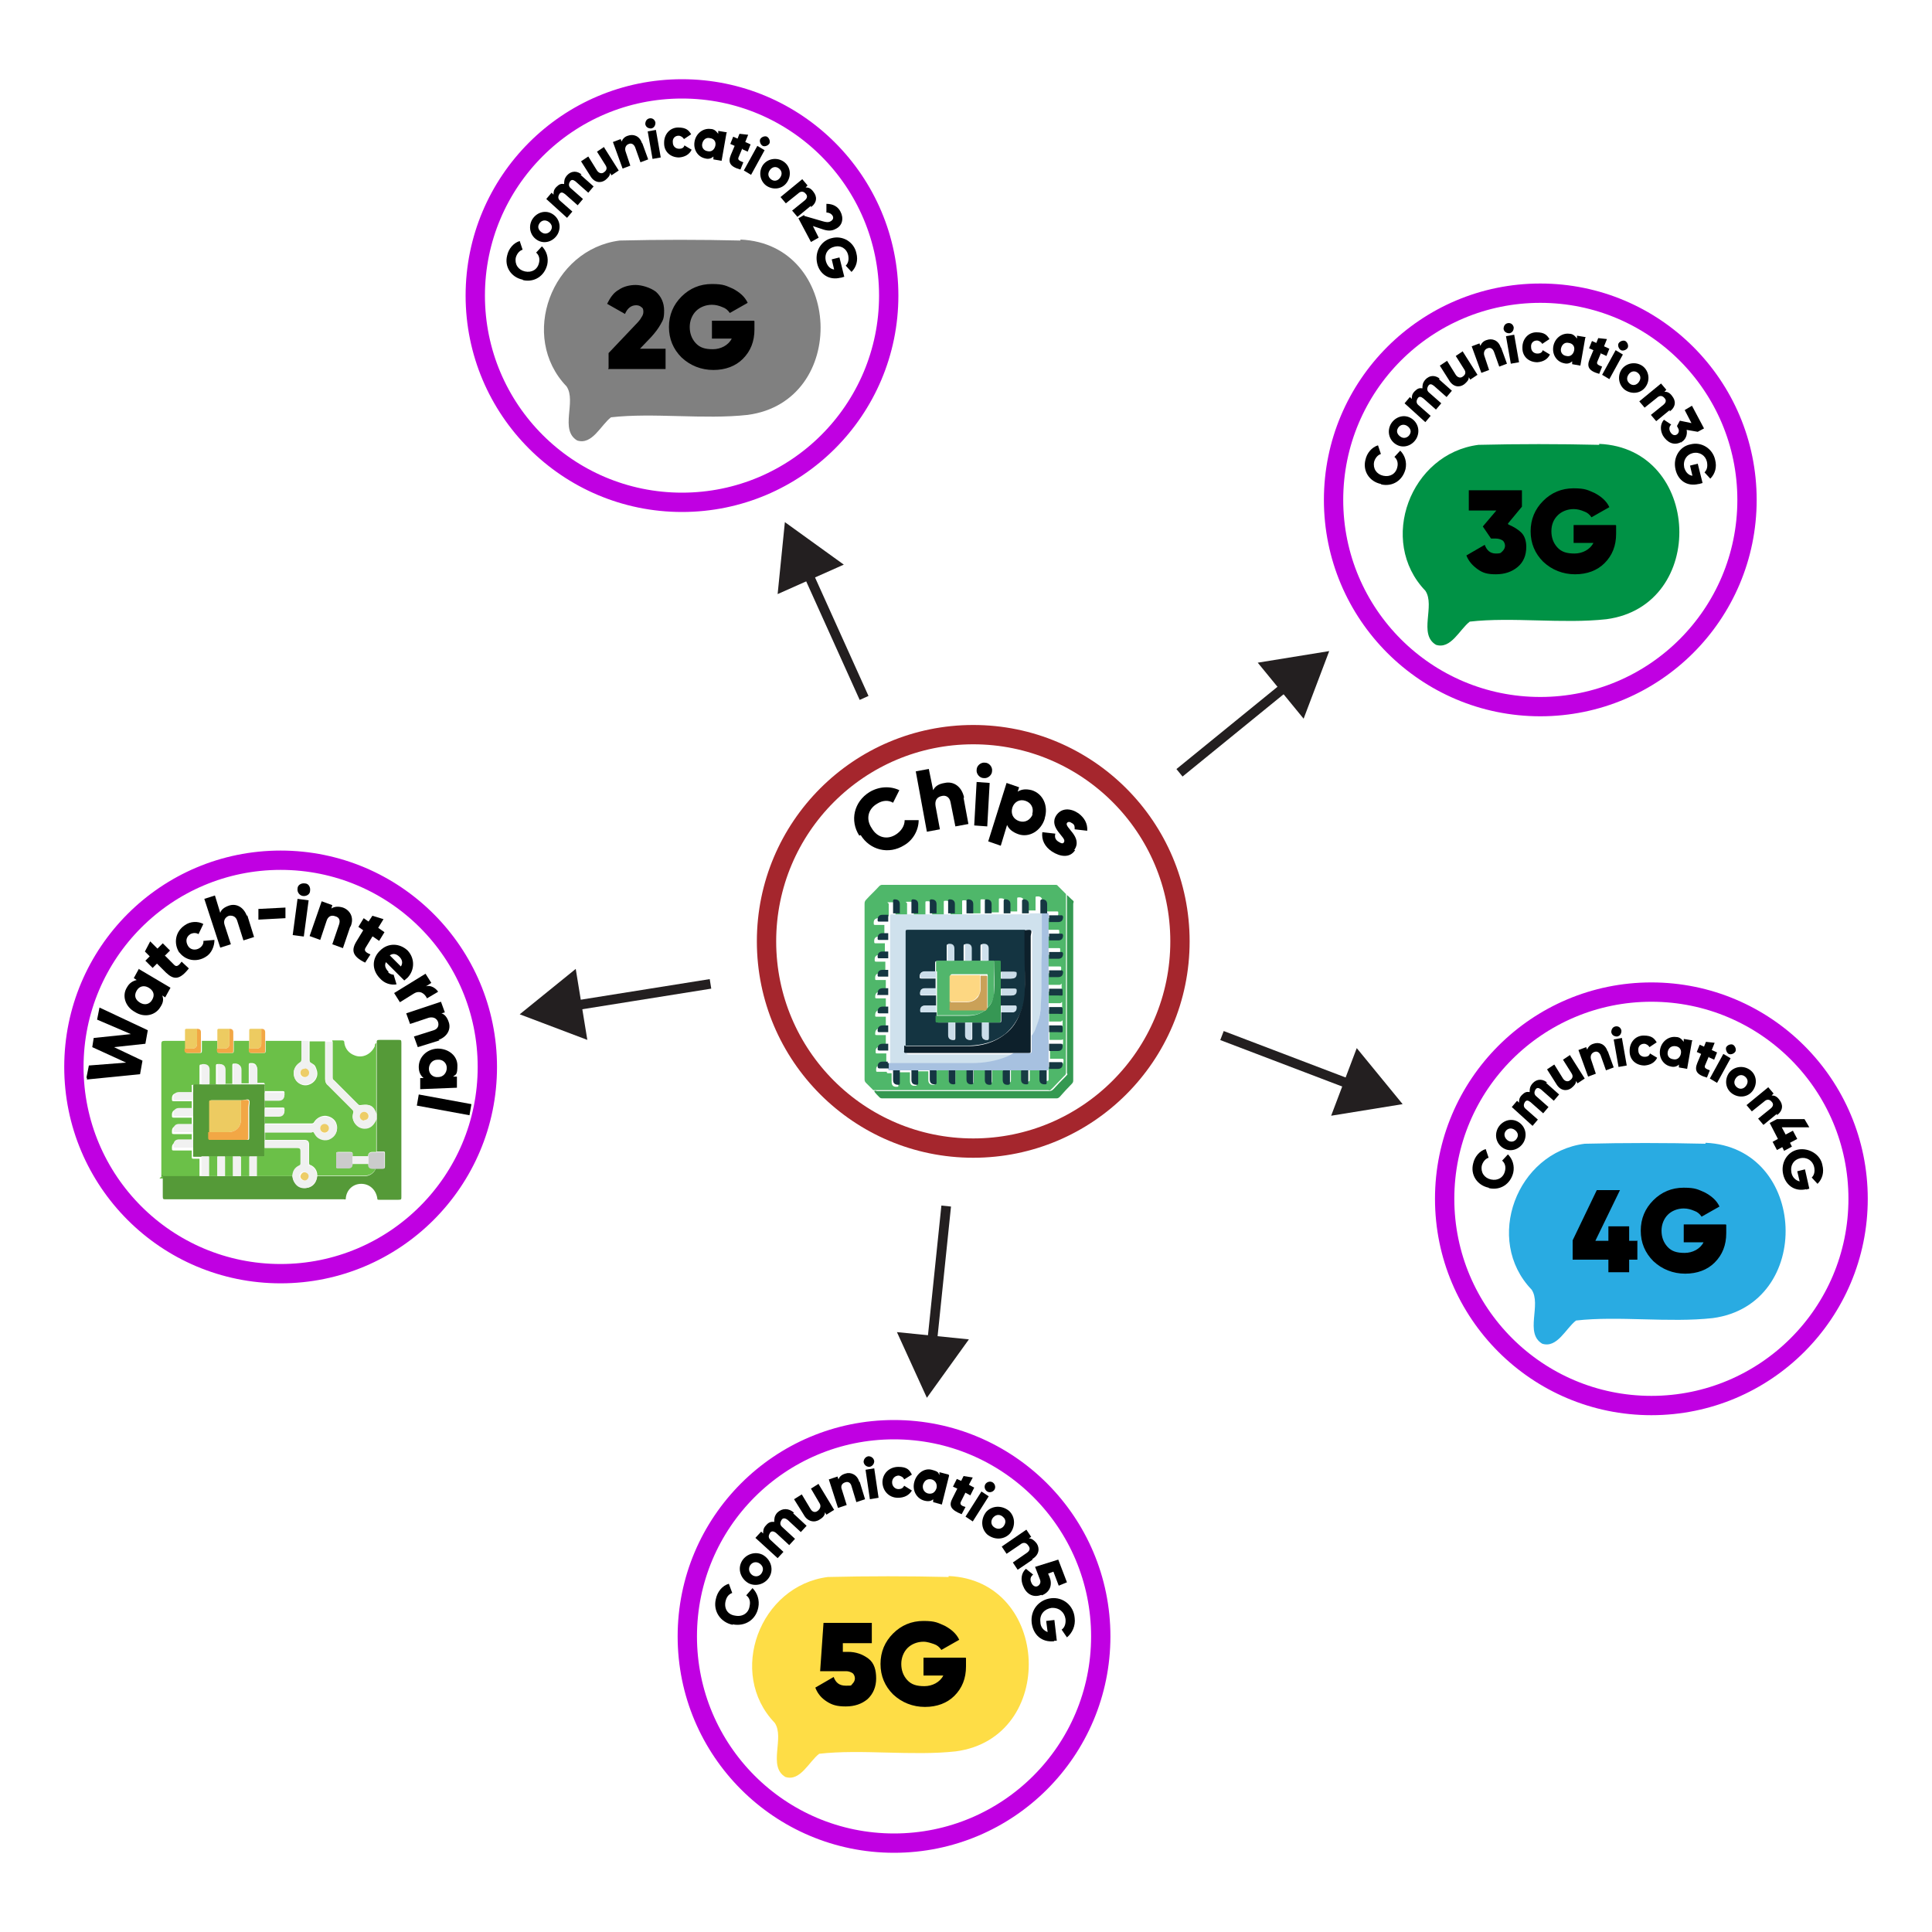<?xml version="1.0" encoding="UTF-8"?><svg id="Layer_1" xmlns="http://www.w3.org/2000/svg" viewBox="0 0 400 400"><defs><style>.cls-1{fill:#009245;}.cls-2{stroke:#a5262d;}.cls-2,.cls-3{stroke-width:4px;}.cls-2,.cls-3,.cls-4{fill:none;stroke-miterlimit:10;}.cls-5{fill:#fff;}.cls-6{fill:#cbcbcb;}.cls-7{fill:#4fb76a;}.cls-8{fill:#349951;}.cls-9{fill:#cfe1ed;}.cls-10{fill:#143441;}.cls-11{fill:#f2a745;}.cls-12{fill:#a7c1e0;}.cls-3{stroke:#c000e2;}.cls-13{fill:#0d202b;}.cls-14{fill:#cbdde9;}.cls-15{fill:#fedd46;}.cls-16{fill:#369754;}.cls-17{fill:#163842;}.cls-18{fill:#fdd782;}.cls-19{fill:#caa158;}.cls-20{fill:#6bc048;}.cls-4{stroke:#231f20;stroke-width:2px;}.cls-21{fill:gray;}.cls-22{fill:#183c43;}.cls-23{fill:#f0f1ef;}.cls-24{fill:#f0f1f0;}.cls-25{fill:#f1f1f1;}.cls-26{fill:#edcd67;}.cls-27{fill:#29abe2;}.cls-28{fill:#559a38;}.cls-29{fill:#cadce8;}.cls-30{fill:#51b66c;}.cls-31{fill:#231f20;}.cls-32{fill:#153642;}.cls-33{fill:#edcb61;}</style></defs><circle class="cls-2" cx="201.5" cy="194.9" r="42.8"/><path class="cls-7" d="m181,225.9c-.6-.6-1.1-1.1-1.7-1.7-.2-.2-.3-.4-.3-.7v-36.3c0-.3,0-.6.3-.9.9-1,1.8-1.8,2.7-2.8.2-.2.4-.3.6-.3h35.9c.2,0,.4,0,.5.2.6.6,1.1,1.1,1.7,1.7v36.8c0,.4,0,.6-.4.9-.8.8-1.5,1.6-2.3,2.4s-.6.5-1,.5h-35.6c-.2,0-.4,0-.6,0h0Zm13-4.3h2.4v1.8q0,1,1,1c.3,0,.4,0,.4-.4v-2.5h2.4v1.8q0,1,1,1c.3,0,.4,0,.4-.4v-2.5h2.4v1.8q0,1,1,1c.3,0,.4,0,.4-.4v-2.6h2.4v1.9q0,1,1,1c.4,0,.5,0,.5-.5v-2.5h2.4v1.8q0,1.1,1.1,1c.3,0,.4,0,.4-.4v-2.5h2.4v1.8q0,1.1,1.1,1c.3,0,.4,0,.4-.4v-2.5c.2,0,.4,0,.4-.3h1.7q1,0,1-1c0-.3,0-.4-.4-.4h-2.4v-2.4h1.7q1,0,1-1c0-1,0-.5-.4-.5h-2.4v-2.4h1.7c1.2,0,1,.2,1-1s0-.4-.4-.4h-2.4v-2.4h1.7c1.2,0,1,.2,1-1s0-.4-.4-.4h-2.4v-2.4h1.7c1.2,0,1,.2,1-1s0-.4-.4-.4h-2.4v-2.4h1.7q1.1,0,1-1.1c0-.3,0-.3-.4-.3h-2.5v-2.4h1.7q1.1,0,1-1.1c0-.3,0-.3-.4-.3h-2.5v-2.4h1.7q1.1,0,1-1.1c0-.3,0-.3-.4-.3h-2.5v-2.4h1.7q1.1,0,1-1.1c0-.3,0-.3-.4-.3h-2.5c0-.3,0-.4-.4-.4v-1.7q0-1.1-1.1-1c-.3,0-.3,0-.3.4v2.5h-2.4v-1.7q0-1.1-1.1-1c-.3,0-.3,0-.3.4v2.5h-2.4v-1.7q0-1.1-1.1-1c-.3,0-.3,0-.3.4v2.5h-2.4v-1.7q0-1.1-1.1-1c-.3,0-.3,0-.3.4v2.5h-2.4v-1.7q0-1.1-1.1-1c-.3,0-.3,0-.3.4v2.5h-2.4v-1.8q0-1.1-1.1-1c-.3,0-.3,0-.3.4v2.5h-2.4v-1.8q0-1.1-1.1-1c-.3,0-.3,0-.3.4v2.5h-2.4v-1.8c0-1.1,0-1-1.1-1s-.3,0-.3.4v2.5h-2.4v-1.8c0-1.1,0-1-1.1-1s-.3,0-.3.4v2.5h-.6c-.3,0-.4,0-.4.4h-1.1q-1.1,0-1,1.1c0,.2,0,.3.3.3h1.9v2.4h-1.1q-1.1,0-1,1.1c0,.2,0,.3.3.3h1.9v2.4h-1.1q-1.1,0-1,1.1c0,.2,0,.3.3.3h1.9v2.4h-1.1q-1.1,0-1,1.1c0,.3,0,.3.3.3h1.9v2.4h-1.1q-1.1,0-1.1,1.1c0,.2,0,.3.3.3h1.9v2.4h-1.1q-1.1,0-1.1,1.1c0,.3,0,.3.4.3h1.8v2.4h-1.1q-1.1,0-1.1,1.1c0,.3,0,.3.4.3h1.8v2.4h-1.1q-1.1,0-1,1.1c0,.3,0,.3.4.3h1.8v2.4h-1.1q-1.1,0-1,1.1c0,.3,0,.3.4.3h1.8c0,.2,0,.3.3.3h.7v1.8q0,1.1,1.1,1c.3,0,.3,0,.3-.4v-2.6h2.4v1.8q0,1.1,1.1,1c.3,0,.3,0,.3-.4v-2.6h2.4v1.8q0,1,1,1c.3,0,.4,0,.4-.4v-2.5h.4Z"/><path class="cls-8" d="m181,225.9c.2-.2.4,0,.6,0h35.6c.5,0,.7-.2,1-.5.8-.9,1.5-1.6,2.3-2.4s.4-.5.4-.9v-36.8c.5.4.9.9,1.3,1.2.2.2,0,.4,0,.6v36.5c0,.3,0,.5-.3.8-.9.9-1.7,1.8-2.5,2.7-.2.2-.4.3-.6.3h-36.1c-.2,0-.4,0-.6-.2-.4-.4-.8-.8-1-1.1h0Z"/><path class="cls-9" d="m213,189.1h2.8v8.3c0,3.5.2,7.1-.2,10.6-.2,1.6-.5,3.2-1,4.8-.2.6-.5,1.1-.9,1.7v-20.5c0-.5.2-1,0-1.2-.3-.2-.9,0-1.3,0h-24.2c-.4,0-.5,0-.5.5v24.5c0,.4,0,.5.5.5h22c-.5.2-.9.5-1.3.7-2.4,1-4.9,1.4-7.5,1.4h-17.1v-30.7c0-.3,0-.4.4-.4h28.6,0Z"/><path class="cls-12" d="m184,220.1h17.1c2.6,0,5.1-.4,7.5-1.4.5-.2.9-.5,1.3-.7h3.3c.3,0,.4,0,.4-.4v-3.2c.4-.5.7-1,.9-1.7.6-1.5,1-3.1,1-4.8.3-3.5,0-7.1.2-10.6v-8.3h1c.3,0,.4,0,.4.4v31.9c0,.3-.2.3-.4.3h-32.5c-.2,0-.3,0-.3-.3v-1.1Z"/><path class="cls-22" d="m211.5,221.6h1.4v2.5c0,.3,0,.4-.4.4q-1.1,0-1.1-1v-1.8h0Z"/><path class="cls-17" d="m207.7,221.6h1.4v2.5c0,.3,0,.5-.5.5q-1,0-1-1v-1.8h0Z"/><path class="cls-17" d="m215.3,221.6h1.4v2.5c0,.3,0,.4-.4.4q-1.1,0-1.1-1v-1.8h0Z"/><path class="cls-17" d="m209.2,189.1h-1.4v-2.5c0-.2,0-.4.3-.4q1.1,0,1.1,1v1.7h0Z"/><path class="cls-22" d="m213,189.1h-1.4v-2.5c0-.2,0-.3.3-.4q1.1,0,1.1,1v1.7h0Z"/><path class="cls-17" d="m216.8,189.1h-1.4v-2.5c0-.2,0-.3.3-.4q1.1,0,1.1,1v1.7h0Z"/><path class="cls-17" d="m217.2,213.7v-1.4h2.4c.3,0,.4,0,.4.4,0,1.3.2,1-1,1h-1.7Z"/><path class="cls-17" d="m217.2,206.1v-1.4h2.4c.3,0,.4,0,.4.4,0,1.3.2,1-1,1h-1.7Z"/><path class="cls-17" d="m217.2,209.9v-1.4h2.4c.3,0,.4,0,.4.4,0,1.3.2,1-1,1h-1.7Z"/><path class="cls-17" d="m217.2,217.5v-1.4h2.4c.3,0,.4,0,.4.5q0,1-1,1h-1.7Z"/><path class="cls-32" d="m184.9,221.6h1.4v2.6c0,.2,0,.4-.3.4q-1.1,0-1.1-1v-1.8h0Z"/><path class="cls-32" d="m188.7,221.6h1.4v2.6c0,.2,0,.4-.3.4q-1.1,0-1.1-1v-1.8h0Z"/><path class="cls-32" d="m196.4,221.6h1.4v2.5c0,.3,0,.4-.4.4q-1,0-1-1v-1.8Z"/><path class="cls-17" d="m200.1,221.6h1.4v2.5c0,.3,0,.4-.4.4q-1,0-1-1v-1.8Z"/><path class="cls-17" d="m203.9,221.6h1.4v2.6c0,.3,0,.4-.4.4q-1,0-1-1v-1.8h0Z"/><path class="cls-32" d="m192.5,221.6h1.4v2.5c0,.3,0,.4-.4.4q-1,0-1-1v-1.8Z"/><path class="cls-17" d="m217.2,202.3v-1.4h2.5c.2,0,.3,0,.4.3q0,1.1-1,1.1h-1.8Z"/><path class="cls-32" d="m217.2,194.7v-1.4h2.5c.2,0,.3,0,.4.3q0,1.1-1,1.1h-1.8Z"/><path class="cls-32" d="m217.2,198.5v-1.4h2.5c.2,0,.3,0,.4.3q0,1.1-1,1.1h-1.8Z"/><path class="cls-32" d="m217.2,190.9v-1.4h2.5c.2,0,.3,0,.4.3q0,1.1-1,1.1h-1.8Z"/><path class="cls-17" d="m205.3,189.1h-1.4v-2.5c0-.2,0-.4.3-.4q1.1,0,1.1,1v1.8Z"/><path class="cls-32" d="m197.7,189.1h-1.4v-2.5c0-.2,0-.4.3-.4q1.1,0,1.1,1v1.8Z"/><path class="cls-17" d="m217.2,221.3v-1.4h2.4c.3,0,.4,0,.4.4q0,1-1,1h-1.7Z"/><path class="cls-32" d="m201.5,189.1h-1.4v-2.5c0-.2,0-.3.3-.4q1.1,0,1.1,1v1.8Z"/><path class="cls-32" d="m193.9,189.1h-1.4v-2.5c0-.2,0-.4.3-.4q1.1,0,1.1,1v1.8Z"/><path class="cls-10" d="m190.1,189.1h-1.4v-2.5c0-.2,0-.4.3-.4q1.1,0,1.1,1v1.8Z"/><path class="cls-10" d="m186.3,189.1h-1.4v-2.5c0-.2,0-.4.3-.4q1.1,0,1.1,1v1.8Z"/><path class="cls-17" d="m183.9,208.4v1.4h-1.8c-.2,0-.4,0-.4-.3q0-1.1,1.1-1.1h1.1,0Z"/><path class="cls-17" d="m183.9,212.3v1.4h-1.8c-.2,0-.4,0-.4-.3q0-1.1,1.1-1.1h1.1,0Z"/><path class="cls-17" d="m183.9,216.1v1.4h-1.8c-.2,0-.4,0-.4-.3q0-1.1,1-1.1h1.1Z"/><path class="cls-17" d="m183.9,204.6v1.4c-.7,0-1.2,0-1.9,0s-.3,0-.3-.3q0-1.1,1.1-1.1h1.1,0Z"/><path class="cls-32" d="m183.9,197v1.4h-1.9c-.2,0-.3,0-.3-.3q0-1.1,1-1.1h1.1Z"/><path class="cls-32" d="m183.9,193.2v1.4h-1.9c-.2,0-.3,0-.3-.3q0-1.1,1-1.1h1.1Z"/><path class="cls-10" d="m183.9,189.4v1.4h-1.9c-.2,0-.3,0-.3-.3q0-1.1,1-1.1h1.1Z"/><path class="cls-32" d="m183.9,200.8v1.4h-1.9c-.2,0-.3,0-.3-.3q0-1.1,1-1.1h1.1Z"/><path class="cls-17" d="m184,220.1v1.1h-1.9c-.2,0-.3,0-.4-.3q0-1.1,1-1.1h1.1v.3h0Z"/><path class="cls-10" d="m187.5,216.6v-23.6c0-.4,0-.5.5-.5h24.2v4.3c0,3,0,6.2,0,9.2,0,1.2-.4,2.5-.9,3.6-.7,1.7-1.7,3.2-3.1,4.4-2.3,1.8-4.9,2.4-7.7,2.5h-13Zm13.7-4.9h2.1v2.6q0,1,1,1c.3,0,.4,0,.4-.4v-3.2h2.2c.3,0,.4,0,.4-.4v-1.7h2.1q1,0,1-1c0-.3,0-.4-.4-.4h-2.8v-2.1h2.1q1,0,1-1c0-.3,0-.4-.4-.4h-2.8v-2.1h2.1q1,0,1-1c0-.3,0-.4-.4-.4h-2.8v-1.8c0-.3,0-.4-.3-.4h-2.3v-2.5q0-1-1-1c-.3,0-.4,0-.4.4v3.1h-2.1v-2.5q0-1-1-1c-.3,0-.4,0-.4.4v3.1h-2.1v-2.5q0-1-1-1c-.3,0-.4,0-.4.4v3.1h-2c-.3,0-.4,0-.4.4v1.8h-2.2q-1,0-1,1c0,.3,0,.4.4.4h2.9v2.1h-2.2q-1,0-1,1c0,.3,0,.4.4.4h2.9v2.1h-2.2q-1,0-1,1c0,.3,0,.4.4.4h2.9v1.8q0,.3.4.3h2.1v2.6q0,1,1,1c.3,0,.4,0,.4-.4v-3.2h2.1v2.6q0,1,1,1c.3,0,.4,0,.4-.4v-3.2h-.4Z"/><path class="cls-13" d="m187.5,216.6h12.9c2.8,0,5.4-.7,7.7-2.5,1.5-1.1,2.5-2.7,3.1-4.4.5-1.1.8-2.4.9-3.6.2-3,0-6.2,0-9.2v-4.3c.5,0,1-.2,1.3,0,.3.2,0,.9,0,1.2v23.8c0,.3,0,.4-.4.4h-25.3c-.4,0-.6,0-.5-.5v-1h.2Z"/><path class="cls-30" d="m193.8,201.1v-1.8c0-.3,0-.4.4-.4h11.6c0,2.3,0,4.6,0,6.8,0,1-.5,2.1-1.3,2.9v-6.5c0-.3,0-.5-.4-.4h-7q-.3,0-.3.3v6.3c0,.4,0,.5.5.5h7c0,.2-.2.3-.4.4-1,.8-2.2,1-3.4,1h-6.5v-9.1h0Z"/><path class="cls-16" d="m193.9,210.3h6.5c1.2,0,2.4-.3,3.4-1,.2,0,.3-.2.4-.4,0,0,.2-.2.3-.3.9-.8,1.1-1.8,1.3-2.9.2-2.3,0-4.5,0-6.8h1.1c.3,0,.3,0,.3.4v12c0,.3,0,.4-.4.4h-12.7c-.3,0-.4,0-.4-.3v-1.1h0Z"/><path class="cls-14" d="m203.3,211.7h1.4v3.2c0,.3,0,.4-.4.4q-1,0-1-1v-2.6Z"/><path class="cls-29" d="m199.8,211.7h1.4v3.2c0,.3,0,.4-.4.4q-1,0-1-1v-2.6Z"/><path class="cls-14" d="m196.3,211.7h1.4v3.2c0,.3,0,.4-.4.4q-1,0-1-1v-2.6Z"/><path class="cls-14" d="m197.6,198.9h-1.4v-3.1c0-.3,0-.4.4-.4q1,0,1,1v2.5Z"/><path class="cls-14" d="m201.2,198.9h-1.4v-3.1c0-.3,0-.4.4-.4q1,0,1,1v2.5Z"/><path class="cls-9" d="m204.7,198.9h-1.4v-3.1c0-.3,0-.4.4-.4q1,0,1,1v2.5Z"/><path class="cls-9" d="m193.8,208.2v1.4h-2.9c-.3,0-.4,0-.4-.4q0-1,1-1h2.3Z"/><path class="cls-9" d="m193.8,204.6v1.4h-2.9c-.3,0-.4,0-.4-.4q0-1,1-1h2.3Z"/><path class="cls-14" d="m193.8,201.1v1.4h-2.9c-.3,0-.4,0-.4-.4q0-1,1-1h2.3Z"/><path class="cls-29" d="m207.3,206.1v-1.4h2.8c.3,0,.4,0,.4.4q0,1-1,1h-2.1Z"/><path class="cls-29" d="m207.3,202.6v-1.4h2.8c.3,0,.4,0,.4.4q0,1-1,1h-2.1Z"/><path class="cls-9" d="m207.3,209.6v-1.4h2.8c.3,0,.4,0,.4.4q0,1-1,1h-2.1Z"/><path class="cls-18" d="m196.6,207.5v-5.3q0-.3.3-.3h6v2.9c0,.6,0,1-.5,1.5-.6.9-1.5,1.1-2.5,1.1h-3.4,0Z"/><path class="cls-19" d="m196.6,207.5h3.4c1,0,1.9-.3,2.5-1.1.3-.5.5-1,.5-1.5v-2.9h1c.4,0,.4,0,.4.4v6.5c0,0-.2.2-.3.3h-7c-.4,0-.6,0-.5-.5v-1h0Z"/><path d="m177.9,173c-2-3.1-1.1-7,2.1-9,2-1.2,4.3-1.3,6.2-.4l-1.3,2.6c-1-.6-2.2-.5-3.3.2-1.9,1.1-2.4,3.2-1.1,5.1,1.1,1.9,3.2,2.5,5.1,1.2,1-.7,1.7-1.7,1.7-2.9h2.9c0,2-1.1,4.1-3,5.2-3.2,2-7.1,1-9-2.1h0Z"/><path d="m199.5,165.2l1,5.4-2.7.5-1-5c-.2-1.1-1-1.5-1.8-1.3-1,.2-1.5.9-1.3,2.1l.9,4.8-2.7.5-2.3-12.5,2.7-.5.9,4.4c.4-.8,1.1-1.3,2.4-1.5,1.8-.4,3.5.7,4,3h0Z"/><path d="m202.2,161.9l2.7.2-.5,9-2.7-.2.5-9Zm0-2.5c0-.9.9-1.6,1.7-1.5.9,0,1.6.9,1.5,1.7,0,.9-.9,1.6-1.7,1.5-.9,0-1.6-.9-1.5-1.7Z"/><path d="m216.3,169.5c-.8,2.6-3.3,4-5.5,3.2-1.1-.4-1.9-1-2.3-1.9l-1.3,4.3-2.6-.9,3.8-12.1,2.6.9-.3.9c.8-.5,1.7-.6,2.9-.3,2.3.7,3.5,3.2,2.7,5.8h0Zm-2.6-.9c.4-1.3-.2-2.4-1.4-2.8s-2.3.2-2.7,1.4c-.4,1.3.2,2.4,1.4,2.8s2.3-.2,2.8-1.4h0Z"/><path d="m222.6,176c-1.1,1.7-3.1,1.4-4.8.3-1.5-1-2.2-2.4-2-4l2.7.3c-.2.7,0,1.3.7,1.7.6.4,1,.4,1.1,0,.6-.9-3.3-2.9-1.6-5.5,1.1-1.6,3-1.5,4.6-.4,1.2.9,1.9,2.1,1.8,3.6l-2.6-.3c0-.6,0-1-.6-1.3-.4-.3-.8-.3-1,0-.6.9,3.4,2.9,1.5,5.6h0Z"/><circle class="cls-3" cx="185.1" cy="338.8" r="42.8"/><path d="m151.7,336.4c-2.5-.5-4.1-2.8-3.5-5.3.3-1.5,1.3-2.8,2.7-3.2l.7,1.9c-.8.3-1.2.9-1.4,1.8-.3,1.5.5,2.7,2,2.9,1.5.3,2.8-.5,3-2,.2-.9,0-1.7-.7-2.2l1.3-1.5c1,1,1.5,2.5,1.2,4-.5,2.6-2.8,4-5.3,3.5h0Z"/><path d="m155,327.8c-1.6-.9-2.3-2.8-1.5-4.4s2.8-2.3,4.4-1.5c1.6.9,2.3,2.8,1.5,4.4-.8,1.6-2.8,2.3-4.4,1.5Zm2.1-4.2c-.8-.4-1.6,0-1.9.7s0,1.5.7,1.9c.8.4,1.6,0,1.9-.7.4-.8,0-1.5-.7-1.9Z"/><path d="m164.2,313.3l2.8,2.6-1.2,1.3-2.7-2.5c-.5-.4-1-.5-1.3,0s-.4,1,.2,1.5l2.6,2.4-1.2,1.3-2.7-2.5c-.5-.4-1-.5-1.3,0s-.4,1,.2,1.5l2.6,2.4-1.2,1.3-4.6-4.2,1.2-1.3.4.4c0-.5,0-1.1.6-1.7.5-.6,1-.8,1.7-.7,0-.6,0-1.2.6-1.9,1-1,2.4-1,3.5,0Z"/><path d="m169.5,307.3l3.2,5.3-1.6,1-.3-.5c0,.6-.4,1.1-1.1,1.5-1,.7-2.5.5-3.3-1l-2-3.2,1.6-1,1.8,3c.4.7,1,.8,1.5.4s.8-1,.3-1.7l-1.7-2.9,1.6-1h0Z"/><path d="m178,306.8l1.1,3.6-1.8.6-1-3.3c-.2-.8-.8-1-1.3-.8-.7.2-1,.8-.7,1.5l1,3.2-1.8.6-1.9-5.9,1.8-.6.2.6c.2-.6.7-1,1.4-1.2,1.1-.4,2.5.2,2.9,1.7Z"/><path d="m178.8,302.7c0-.6.4-1.1,1-1.2.6,0,1.1.4,1.2,1,0,.6-.4,1.1-1,1.2-.6,0-1.1-.4-1.2-1Zm.4,1.6l1.8-.3.9,6.1-1.8.3-.9-6.1Z"/><path d="m182.7,306.9c0-1.8,1.4-3.2,3.3-3.2s2.3.7,2.8,1.6l-1.6,1c-.2-.5-.7-.7-1.1-.8-.8,0-1.4.6-1.4,1.4s.6,1.4,1.3,1.4,1-.3,1.2-.7l1.6,1c-.6,1-1.6,1.5-2.9,1.5-1.9,0-3.2-1.5-3.2-3.3h0Z"/><path d="m196.5,305.5l-1.5,6-1.8-.5v-.6c-.4.4-1,.5-1.8.3-1.6-.4-2.6-2.1-2.1-3.9s2.1-2.9,3.6-2.5,1.3.6,1.6,1.1v-.6c0,0,1.9.5,1.9.5h0Zm-2.6,2.6c.2-.9-.3-1.6-1-1.8-.9-.2-1.5.2-1.8,1.1-.2.9.3,1.6,1,1.8.9.2,1.5-.2,1.8-1.1Z"/><path d="m199.9,309l-1,2c-.2.5.2.8,1,1l-.8,1.5c-2.3-.9-2.7-1.8-1.9-3.3l1-2-.9-.4.8-1.6.9.4.5-1,1.9.3-.8,1.5,1.1.6-.8,1.6-1.1-.6h0Z"/><path d="m203.2,308.8l1.5,1-3.3,5.2-1.5-1,3.3-5.2Zm.8-1.5c.3-.5,1-.7,1.5-.4.5.3.7,1,.4,1.5s-1,.7-1.5.4c-.5-.3-.7-1-.4-1.5Z"/><path d="m204.2,313c1.2-1.3,3.2-1.4,4.7-.2,1.3,1.2,1.4,3.2.2,4.7-1.2,1.3-3.2,1.4-4.7.2-1.3-1.2-1.4-3.2-.2-4.7Zm3.5,3.1c.6-.7.6-1.5,0-2-.6-.6-1.4-.6-2,0s-.6,1.5,0,2,1.4.6,2,0Z"/><path d="m213.8,322.9l-3.1,2.1-1-1.5,2.9-2c.7-.5.7-1,.3-1.5-.4-.6-1-.8-1.7-.2l-2.8,1.9-1-1.5,5.1-3.5,1,1.5-.5.3c.6,0,1.1.4,1.6,1,.7,1,.6,2.4-.9,3.3h0Z"/><path d="m215.6,330.2c-1.8.7-3.2-.3-3.8-1.9-.5-1.2-.4-2.6.6-3.5l1.5,1.2c-.5.4-.7.9-.4,1.6.3.8.9,1,1.3.8s.8-.7.5-1.4l-1-2.6,4.8-1.5,1.8,4.7-1.7.7-1.1-2.9-1.1.4.3.7c.6,1.5.2,3.1-1.6,3.8h0Z"/><path d="m218.3,339.8c-2.7.3-4.4-1.4-4.7-3.8-.3-2.7,1.5-4.8,4-5.1,2.5-.3,4.7,1.5,4.9,4.1.2,1.6-.5,3.1-1.6,4l-1.1-1.6c.6-.4.9-1.2.8-2.2-.2-1.4-1.3-2.4-2.9-2.3-1.4.2-2.5,1.3-2.3,2.9,0,1.1.7,1.8,1.5,2.1l-.3-2.3,1.7-.2.5,4.3h-.8.2Z"/><path class="cls-15" d="m196.4,326.5c-8.1-.2-16.9-.2-25,0-14.1,1.8-20.9,19.9-11,30.2,2.1,3.1-1.5,9,2.2,11.2,3.1,1,4.9-3.2,7-4.8,8.7-1,19.3.5,28.3-.5,21-2.8,19.7-35.4-1.5-36.3v.2Z"/><path d="m175.6,342c1.6,0,3,.5,4.2,1.4s1.6,2.4,1.6,4.1-.6,3.2-1.8,4.3c-1.2,1-2.7,1.5-4.5,1.5s-2.8-.3-3.9-1c-1.1-.7-1.9-1.6-2.4-2.9l3.8-2.2c.4,1.1,1.1,1.8,2.5,1.8s1,0,1.4-.4c.3-.3.5-.7.5-1.1s-.2-.9-.5-1.1-.8-.4-1.3-.4h-5.4l.7-10h10v4.2h-6v1.8c0,0,1,0,1,0h0Z"/><path d="m200,343.3v1.7c0,2.5-.8,4.5-2.4,6.1-1.5,1.5-3.6,2.3-6.1,2.3s-4.8-.9-6.6-2.6c-1.7-1.7-2.6-3.8-2.6-6.3s.9-4.6,2.6-6.3,3.8-2.6,6.3-2.6,3,.4,4.4,1c1.3.7,2.4,1.6,3,2.9l-3.7,2.1c-.4-.6-.9-1-1.5-1.2s-1.4-.5-2.2-.5c-1.3,0-2.5.5-3.3,1.3s-1.3,2-1.3,3.3.4,2.4,1.2,3.3c.9,1,2,1.3,3.6,1.3s3.2-.8,3.9-2.2h-4.1v-3.7h8.7Z"/><circle class="cls-3" cx="341.9" cy="248.2" r="42.8"/><path d="m308.2,245.9c-2.4-.5-3.8-2.7-3.2-5,.3-1.4,1.3-2.6,2.6-3l.6,1.8c-.7.2-1.2.9-1.4,1.6-.3,1.4.5,2.6,1.9,2.9,1.4.3,2.6-.4,2.9-1.8.2-.8,0-1.6-.6-2.1l1.2-1.3c1,1,1.4,2.4,1.1,3.8-.6,2.4-2.7,3.7-5,3.2Z"/><path d="m311.4,237.8c-1.5-.8-2.1-2.6-1.3-4.2.8-1.5,2.6-2.2,4.1-1.4,1.5.8,2.1,2.6,1.3,4.2-.8,1.5-2.6,2.2-4.1,1.4Zm2-4c-.8-.4-1.5,0-1.8.6s0,1.4.7,1.8c.8.4,1.5,0,1.8-.6.4-.7,0-1.4-.7-1.8Z"/><path d="m320.1,224.2l2.7,2.4-1.1,1.3-2.6-2.3c-.5-.4-.9-.5-1.2,0s-.3,1,.2,1.4l2.5,2.2-1.1,1.3-2.6-2.3c-.5-.4-.9-.5-1.2,0s-.3,1,.2,1.4l2.5,2.2-1.1,1.3-4.3-3.9,1.1-1.3.4.4c0-.5,0-1,.6-1.6s1-.7,1.6-.6c0-.6,0-1.1.6-1.8.9-1,2.2-1,3.2,0l-.2-.2Z"/><path d="m325,218.4l3.1,4.9-1.5,1-.3-.5c0,.6-.4,1-1,1.5-1,.7-2.3.5-3.1-.9l-1.9-3,1.5-1,1.8,2.9c.4.6,1,.7,1.4.4.6-.4.8-.9.3-1.6l-1.7-2.7,1.5-1h0Z"/><path d="m332.9,217.7l1.2,3.3-1.6.6-1.1-3.1c-.3-.7-.8-.9-1.3-.7-.6.2-.9.8-.7,1.5l1,3-1.6.6-2-5.5,1.6-.6.2.5c.2-.5.6-1,1.3-1.2,1.1-.4,2.4,0,2.9,1.5h0Z"/><path d="m333.6,213.7c0-.6.3-1.1.9-1.2s1.1.3,1.2.9c0,.6-.3,1.1-.9,1.2-.6,0-1.1-.3-1.2-.9Zm.5,1.5l1.7-.3,1,5.7-1.7.3-1-5.7Z"/><path d="m337.4,217.5c0-1.7,1.2-3.1,2.9-3.1s2.2.6,2.7,1.4l-1.5,1c-.2-.4-.7-.7-1.1-.7-.8,0-1.3.6-1.2,1.4,0,.8.6,1.3,1.3,1.3s1-.3,1.1-.7l1.5.9c-.5,1-1.4,1.5-2.6,1.6-1.8,0-3.1-1.2-3.1-2.9v-.2Z"/><path d="m350.3,215.6l-1,5.7-1.7-.3v-.6c-.4.4-1,.6-1.7.4-1.5-.3-2.5-1.8-2.2-3.5s1.8-2.8,3.3-2.6c.8,0,1.2.5,1.6,1v-.6c0,0,1.8.3,1.8.3h0Zm-2.3,2.6c.2-.9-.3-1.5-1.1-1.6s-1.4.3-1.6,1.1c-.2.9.3,1.5,1.1,1.6.8.2,1.4-.3,1.6-1.1Z"/><path d="m353.8,218.7l-.8,1.9c-.2.5.2.7,1,1l-.6,1.5c-2.2-.6-2.6-1.5-2-3l.8-1.9-.9-.4.6-1.5.9.4.4-1,1.8.2-.6,1.5,1.1.5-.6,1.5-1.1-.5h0Z"/><path d="m356.8,218.2l1.5.9-2.8,5.1-1.5-.9,2.8-5.1Zm.6-1.4c.3-.5,1-.7,1.4-.5.5.3.7,1,.5,1.4-.3.5-1,.7-1.4.5s-.7-1-.5-1.4Z"/><path d="m358,222.1c1-1.3,2.9-1.6,4.3-.6s1.6,2.9.6,4.3-2.9,1.6-4.3.6-1.6-2.9-.6-4.3Zm3.5,2.7c.5-.7.4-1.4-.2-1.9s-1.4-.4-1.9.3c-.5.7-.4,1.4.2,1.9s1.4.4,1.9-.3Z"/><path d="m367.9,230.6l-2.8,2.3-1.1-1.3,2.6-2.1c.6-.5.6-1,.2-1.4-.4-.5-1-.6-1.6,0l-2.5,2-1.1-1.3,4.5-3.7,1.1,1.3-.4.4c.6,0,1.1.2,1.6.9.8,1,.8,2.2-.5,3.2v-.2Z"/><path d="m369.4,238.3l-.4-.8-1.1.6-.9-1.7,1.1-.6-1.7-3.3,1.5-.8h5.7l1,1.7h-5.7l.8,1.5,1.5-.8.9,1.7-1.5.8.4.8-1.5.8h0Z"/><path d="m374,246.2c-2.5.6-4.3-.9-4.8-3-.6-2.5.9-4.8,3.1-5.2s4.6,1,5,3.2c.4,1.5,0,2.9-1,3.9l-1.2-1.3c.5-.5.7-1.2.5-2.2-.3-1.3-1.5-2.1-2.9-1.8-1.3.3-2.1,1.4-1.8,3,.2,1,.9,1.6,1.7,1.8l-.5-2.1,1.6-.4.9,4-.7.2h0Z"/><path class="cls-27" d="m353.1,236.8c-8.1-.2-16.9-.2-25,0-14.1,1.8-20.9,19.9-11,30.2,2.1,3.1-1.5,9,2.2,11.2,3.1,1,4.9-3.2,7-4.8,8.7-1,19.3.5,28.3-.5,21-2.8,19.7-35.4-1.5-36.3v.2Z"/><path d="m339,256.8v4h-1.7v2.6h-4.3v-2.6h-7.4v-4l5-10.4h4.8l-5.1,10.5h2.7v-3h4.3v3h1.8Z"/><path d="m357.4,253.6v1.7c0,2.5-.8,4.5-2.4,6.1-1.5,1.5-3.6,2.3-6.1,2.3s-4.8-.9-6.6-2.6c-1.7-1.7-2.6-3.8-2.6-6.3s.9-4.6,2.6-6.3,3.8-2.6,6.3-2.6,3,.4,4.4,1c1.3.7,2.4,1.6,3,2.9l-3.7,2.1c-.4-.6-.9-1-1.5-1.2-.7-.3-1.4-.5-2.2-.5-1.3,0-2.5.5-3.3,1.3s-1.3,2-1.3,3.3.4,2.4,1.2,3.3c.9,1,2,1.3,3.6,1.3s3.2-.8,3.9-2.2h-4.1v-3.7h8.7Z"/><circle class="cls-3" cx="318.9" cy="103.5" r="42.8"/><path d="m285.9,100.2c-2.4-.5-3.8-2.7-3.2-5,.3-1.4,1.3-2.6,2.6-3l.6,1.8c-.7.2-1.2.9-1.4,1.6-.3,1.4.5,2.6,1.9,2.9,1.4.3,2.6-.4,2.9-1.8.2-.8,0-1.6-.6-2.1l1.2-1.3c1,1,1.4,2.4,1.1,3.8-.6,2.4-2.7,3.7-5,3.2Z"/><path d="m289.2,92.1c-1.5-.8-2.1-2.6-1.3-4.2.8-1.5,2.6-2.2,4.1-1.4,1.5.8,2.1,2.6,1.3,4.2-.8,1.5-2.6,2.2-4.1,1.4Zm2-4c-.8-.4-1.5,0-1.8.6-.4.7,0,1.4.7,1.8s1.5,0,1.8-.6c.4-.7,0-1.4-.7-1.8Z"/><path d="m297.9,78.5l2.7,2.4-1.1,1.3-2.6-2.3c-.5-.4-.9-.5-1.2,0s-.3,1,.2,1.4l2.5,2.2-1.1,1.3-2.6-2.3c-.5-.4-.9-.5-1.2,0s-.3,1,.2,1.4l2.5,2.2-1.1,1.3-4.3-3.9,1.1-1.3.4.4c0-.5,0-1,.6-1.6s1-.7,1.6-.6c0-.6,0-1.1.6-1.8.9-1,2.2-1,3.2,0l-.2-.2Z"/><path d="m302.8,72.7l3.1,4.9-1.5,1-.3-.5c0,.6-.4,1-1,1.5-1,.7-2.3.5-3.1-.9l-1.9-3,1.5-1,1.8,2.9c.4.6,1,.7,1.4.4.6-.4.8-.9.3-1.6l-1.7-2.7,1.5-1h0Z"/><path d="m310.8,72l1.2,3.3-1.6.6-1.1-3.1c-.3-.7-.8-.9-1.3-.7-.6.2-.9.8-.7,1.5l1,3-1.6.6-2-5.5,1.6-.6.2.5c.2-.5.6-1,1.3-1.2,1.1-.4,2.4,0,2.9,1.5h0Z"/><path d="m311.3,68.1c0-.6.3-1.1.9-1.2s1.1.3,1.2.9c0,.6-.3,1.1-.9,1.2-.6,0-1.1-.3-1.2-.9Zm.5,1.5l1.7-.3,1,5.7-1.7.3-1-5.7Z"/><path d="m315.2,71.9c0-1.7,1.2-3.1,2.9-3.1s2.2.6,2.7,1.4l-1.5,1c-.2-.4-.7-.7-1.1-.7-.8,0-1.3.6-1.2,1.4,0,.8.6,1.3,1.3,1.3s1-.3,1.1-.7l1.5.9c-.5,1-1.4,1.5-2.6,1.6-1.8,0-3.1-1.2-3.1-2.9v-.2Z"/><path d="m328.2,70l-1,5.7-1.7-.3v-.6c-.4.4-1,.6-1.7.4-1.5-.3-2.5-1.8-2.2-3.5.3-1.7,1.8-2.8,3.3-2.6.8,0,1.2.5,1.6,1v-.6c0,0,1.8.3,1.8.3h0Zm-2.3,2.6c.2-.9-.3-1.5-1.1-1.6-.8-.2-1.4.3-1.6,1.1s.3,1.5,1.1,1.6c.8.2,1.4-.3,1.6-1.1Z"/><path d="m331.5,73l-.8,1.9c-.2.5.2.7,1,1l-.6,1.5c-2.2-.6-2.6-1.5-2-3l.8-1.9-.9-.4.6-1.5.9.4.4-1,1.8.2-.6,1.5,1.1.5-.6,1.5-1.1-.5h0Z"/><path d="m334.5,72.5l1.5.9-2.8,5.1-1.5-.9,2.8-5.1Zm.6-1.4c.3-.5,1-.7,1.4-.5.5.3.7,1,.5,1.4-.3.5-1,.7-1.4.5-.5-.3-.7-1-.5-1.4Z"/><path d="m335.8,76.4c1-1.3,2.9-1.6,4.3-.6,1.3,1,1.6,2.9.6,4.3-1,1.4-2.9,1.6-4.3.6-1.3-1-1.6-2.9-.6-4.3Zm3.5,2.7c.5-.7.4-1.4-.2-1.9s-1.4-.4-1.9.3-.4,1.4.2,1.9,1.4.4,1.9-.3Z"/><path d="m345.7,84.9l-2.8,2.3-1.1-1.3,2.6-2.1c.6-.5.6-1,.2-1.4-.4-.5-1-.6-1.6,0l-2.5,2-1.1-1.3,4.5-3.7,1.1,1.3-.4.4c.6,0,1.1.2,1.6.9.8,1,.8,2.2-.5,3.2v-.2Z"/><path d="m348.1,91.5c-1.6.9-3,0-3.8-1.3-.6-1.1-.6-2.4.2-3.3l1.5,1c-.4.4-.5.9-.2,1.5.4.7.9.8,1.3.6s.7-.8.3-1.4l-.2-.4.6-1.1,2.4.5-1.4-2.7,1.5-.9,2.5,4.7-1.3.7-2.3-.4c.2,1-.2,2.1-1.2,2.6h.2Z"/><path d="m351.7,100.2c-2.5.6-4.3-.8-4.8-3-.6-2.5.9-4.8,3.1-5.2,2.3-.6,4.6.9,5.1,3.2.4,1.5,0,2.9-1,3.9l-1.2-1.3c.5-.5.7-1.2.5-2.2-.3-1.3-1.5-2.1-2.9-1.8-1.3.3-2.1,1.5-1.8,3,.3,1,.9,1.6,1.7,1.7l-.5-2.1,1.6-.4,1,4-.7.2Z"/><path class="cls-1" d="m331.1,92.1c-8.1-.2-16.9-.2-25,0-14.1,1.8-20.9,19.9-11,30.2,2.1,3.1-1.5,9,2.2,11.2,3.1,1,4.9-3.2,7-4.8,8.7-1,19.3.5,28.3-.5,21-2.8,19.7-35.4-1.5-36.3v.2Z"/><path d="m312.3,108.6c1,.4,2,1,2.7,1.7s1,1.8,1,2.9c0,1.8-.6,3.2-1.8,4.2-1.2,1-2.7,1.5-4.5,1.5s-2.7-.3-3.7-1c-1-.7-1.9-1.6-2.4-2.9l3.8-2.2c.4,1.1,1.1,1.8,2.3,1.8s1-.2,1.4-.5c.3-.3.5-.7.5-1.1s-.2-.9-.5-1.1-.8-.4-1.4-.4h-1l-1.7-2.5,2.8-3.3h-5.7v-4.2h11v3.4l-2.9,3.5h0Z"/><path d="m334.6,108.8v1.7c0,2.5-.8,4.5-2.4,6.1-1.5,1.5-3.6,2.3-6.1,2.3s-4.8-.9-6.6-2.6c-1.7-1.7-2.6-3.8-2.6-6.3s.9-4.6,2.6-6.3c1.7-1.7,3.8-2.6,6.3-2.6s3,.4,4.4,1c1.3.7,2.4,1.6,3,2.9l-3.7,2.1c-.4-.6-.9-1-1.5-1.2-.7-.3-1.4-.5-2.2-.5-1.3,0-2.5.5-3.3,1.3-.9.9-1.3,2-1.3,3.3s.4,2.4,1.2,3.3c.9,1,2,1.3,3.6,1.3s3.2-.8,3.9-2.2h-4.1v-3.7h8.7Z"/><circle class="cls-3" cx="141.2" cy="61.2" r="42.8"/><path d="m108.2,57.9c-2.4-.5-3.8-2.7-3.2-5,.3-1.4,1.3-2.6,2.6-3l.6,1.8c-.7.2-1.2.9-1.4,1.6-.3,1.4.5,2.6,1.9,2.9s2.6-.4,2.9-1.8c.2-.8,0-1.6-.6-2.1l1.2-1.3c1,1,1.4,2.4,1.1,3.8-.6,2.4-2.7,3.7-5,3.2Z"/><path d="m111.4,49.8c-1.5-.8-2.1-2.6-1.3-4.2.8-1.5,2.6-2.2,4.1-1.4,1.5.8,2.1,2.6,1.3,4.2-.8,1.5-2.6,2.2-4.1,1.4Zm2-4c-.8-.4-1.5,0-1.8.6-.4.7,0,1.4.7,1.8s1.5,0,1.8-.6c.4-.7,0-1.4-.7-1.8Z"/><path d="m120.2,36.2l2.7,2.4-1.1,1.3-2.6-2.3c-.5-.4-.9-.5-1.2,0s-.3,1,.2,1.4l2.5,2.2-1.1,1.3-2.6-2.3c-.5-.4-.9-.5-1.2,0s-.3,1,.2,1.4l2.5,2.2-1.1,1.3-4.3-3.9,1.1-1.3.4.4c0-.5,0-1,.6-1.6s1-.7,1.6-.6c0-.6,0-1.1.6-1.8.9-1,2.2-1,3.2,0l-.2-.2Z"/><path d="m125,30.4l3.1,4.9-1.5,1-.3-.5c0,.6-.4,1-1,1.5-1,.7-2.3.5-3.1-.9l-1.9-3,1.5-1,1.8,2.9c.4.6,1,.7,1.4.4.6-.4.8-.9.3-1.6l-1.7-2.7,1.5-1h0Z"/><path d="m133,29.7l1.2,3.3-1.6.6-1.1-3.1c-.3-.7-.8-.9-1.3-.7-.6.2-.9.8-.7,1.5l1,3-1.6.6-2-5.5,1.6-.6.2.5c.2-.5.6-1,1.3-1.2,1.1-.4,2.4,0,2.9,1.5h0Z"/><path d="m133.6,25.7c0-.6.3-1.1.9-1.2s1.1.3,1.2.9c0,.6-.3,1.1-.9,1.2-.6,0-1.1-.3-1.2-.9Zm.5,1.5l1.7-.3,1,5.7-1.7.3-1-5.7Z"/><path d="m137.5,29.5c0-1.7,1.2-3.1,2.9-3.1s2.2.6,2.7,1.4l-1.5,1c-.2-.4-.7-.7-1.1-.7-.8,0-1.3.6-1.2,1.4,0,.8.6,1.3,1.3,1.3s1-.3,1.1-.7l1.5.9c-.5,1-1.4,1.5-2.6,1.6-1.8,0-3.1-1.2-3.1-2.9v-.2Z"/><path d="m150.4,27.6l-1,5.7-1.7-.3v-.6c-.4.4-1,.6-1.7.4-1.5-.3-2.5-1.8-2.2-3.5s1.8-2.8,3.3-2.6c.8,0,1.2.5,1.6,1v-.6c0,0,1.8.3,1.8.3h0Zm-2.3,2.6c.2-.9-.3-1.5-1.1-1.6-.8-.2-1.4.3-1.6,1.1s.3,1.5,1.1,1.6c.8.2,1.4-.3,1.6-1.1Z"/><path d="m153.7,30.7l-.8,1.9c-.2.5.2.7,1,1l-.6,1.5c-2.2-.6-2.6-1.5-2-3l.8-1.9-.9-.4.6-1.5.9.4.4-1,1.8.2-.6,1.5,1.1.5-.6,1.5-1.1-.5h0Z"/><path d="m156.8,30.2l1.5.9-2.8,5.1-1.5-.9,2.8-5.1Zm.6-1.4c.3-.5,1-.7,1.4-.5.5.3.7,1,.5,1.4-.3.5-1,.7-1.4.5-.5-.3-.7-1-.5-1.4Z"/><path d="m158,34.1c1-1.3,2.9-1.6,4.3-.6s1.6,2.9.6,4.3c-1,1.4-2.9,1.6-4.3.6-1.3-1-1.6-2.9-.6-4.3Zm3.5,2.7c.5-.7.4-1.4-.2-1.9s-1.4-.4-1.9.3-.4,1.4.2,1.9,1.4.4,1.9-.3Z"/><path d="m167.9,42.6l-2.8,2.3-1.1-1.3,2.6-2.1c.6-.5.6-1,.2-1.4-.4-.5-1-.6-1.6,0l-2.5,2-1.1-1.3,4.5-3.7,1.1,1.3-.4.4c.6,0,1.1.2,1.6.9.8,1,.8,2.2-.5,3.2v-.2Z"/><path d="m166.5,44.7l3.8,1.1c.7.2,1.2.3,1.7,0,.5-.3.6-.7.4-1.1-.3-.5-.8-.7-1.3-.7v-1.8c1.4,0,2.4.6,2.9,1.6.7,1.3.5,2.9-1,3.6-.9.5-1.8.4-2.9,0l-1.8-.6,1.2,2.4-1.6.9-2.6-4.9,1.2-.7v.2Z"/><path d="m174,57.5c-2.4.6-4.3-.8-4.8-2.9-.6-2.5.8-4.8,3-5.3,2.3-.6,4.6.8,5.1,3.1.4,1.5,0,2.9-1,3.9l-1.2-1.3c.5-.5.7-1.2.5-2.2-.3-1.3-1.5-2.1-2.9-1.7-1.3.3-2.1,1.5-1.7,3,.3,1,.9,1.6,1.7,1.7l-.5-2.1,1.6-.4,1,4-.7.2h0Z"/><path class="cls-21" d="m153.3,49.8c-8.1-.2-16.9-.2-25,0-14.1,1.8-20.9,19.9-11,30.2,2.1,3.1-1.5,9,2.2,11.2,3.1,1,4.9-3.2,7-4.8,8.7-1,19.3.5,28.3-.5,21-2.8,19.7-35.4-1.5-36.3v.2Z"/><path d="m126,76.2v-3.1l5.6-5.9c.6-.6,1-1.1,1.2-1.5.3-.4.4-.8.4-1.1s0-.8-.4-1c-.3-.3-.7-.4-1.1-.4-1,0-1.8.6-2.3,1.8l-3.7-2.1c.6-1.2,1.3-2.3,2.4-2.9,1-.7,2.3-1,3.5-1s3,.5,4.2,1.4c1.1,1,1.7,2.3,1.7,3.9s-.2,1.9-.7,2.8-1.1,1.7-2,2.7l-2.3,2.4h5.3v4.2h-11.9Z"/><path d="m156.2,66.5v1.7c0,2.5-.8,4.5-2.4,6.1-1.5,1.5-3.6,2.3-6.1,2.3s-4.8-.9-6.6-2.6c-1.7-1.7-2.6-3.8-2.6-6.3s.9-4.6,2.6-6.3c1.7-1.7,3.8-2.6,6.3-2.6s3,.4,4.4,1c1.3.7,2.4,1.6,3,2.9l-3.7,2.1c-.4-.6-.9-1-1.5-1.2-.7-.3-1.4-.5-2.2-.5-1.3,0-2.5.5-3.3,1.3s-1.3,2-1.3,3.3.4,2.4,1.2,3.3c.9,1,2,1.3,3.6,1.3s3.2-.8,3.9-2.2h-4.1v-3.7h8.7Z"/><circle class="cls-3" cx="58.1" cy="220.9" r="42.8"/><path d="m17.9,223.1l.5-2.5,7.7-.6-7-3.2.3-1.9,7.7-.8-7-3,.5-2.5,10,4.7-.5,2.8-6.5.7,5.9,2.8-.5,2.8-11,1.1v-.3Z"/><path d="m28.7,200.6l6.6,3.9-1.1,2-.6-.4c.3.8.2,1.5-.4,2.4-1,1.7-3.3,2.3-5.3,1-2-1.1-2.7-3.4-1.6-5.1.5-.9,1.2-1.3,2-1.5l-.6-.4,1.1-2h0Zm2.1,3.9c-1-.6-2-.3-2.5.6-.6,1-.3,1.9.7,2.5s2,.3,2.5-.6c.6-1,.3-1.9-.7-2.5Z"/><path d="m34.2,197.9l1.9,1.9c.5.5,1,0,1.5-.7l1.5,1.4c-1.9,2.4-3.1,2.4-4.7.9l-1.9-1.9-.9.9-1.5-1.5.9-.9-1-1,1.1-2.1,1.5,1.5,1.1-1.1,1.5,1.5-1.1,1.1Z"/><path d="m37.1,197.2c-1.2-1.9-.8-4.3,1.1-5.6,1.2-.9,2.8-.9,3.9-.3l-1,2.1c-.5-.3-1.1-.3-1.7,0-.9.6-1,1.5-.5,2.4s1.6,1,2.4.5c.6-.4.9-1,.8-1.5l2.3-.2c0,1.3-.6,2.8-1.8,3.5-1.9,1.2-4.3.8-5.6-1.1l.2.2Z"/><path d="m51.2,189.5l1.4,4.5-2.2.7-1.3-4.1c-.3-.9-1-1.1-1.7-1-.8.3-1.2,1-.9,1.9l1.3,4-2.2.7-3.3-10.1,2.2-.7,1.1,3.6c.2-.7.9-1.2,1.8-1.5,1.4-.5,3,.2,3.7,2.1h0Z"/><path d="m53.3,188.2l5.8-.3v2.2c0,0-5.6.3-5.6.3v-2.2h-.2Z"/><path d="m61.6,186.1l2.3.3-1,7.5-2.3-.3,1-7.5Zm0-2.1c0-.8.8-1.2,1.5-1.1.8,0,1.2.8,1.1,1.5,0,.8-.8,1.2-1.5,1.1s-1.2-.8-1.1-1.5Z"/><path d="m72.5,191.9l-1.5,4.4-2.2-.8,1.4-4.1c.3-.9,0-1.5-.8-1.7-.8-.3-1.5,0-1.8,1l-1.3,3.9-2.2-.8,2.5-7.2,2.2.8-.2.7c.6-.4,1.4-.5,2.4-.2,1.4.5,2.4,2,1.6,3.9h0Z"/><path d="m77.1,193.9l-1.4,2.3c-.4.6,0,1,1,1.4l-1.1,1.7c-2.7-1.3-2.9-2.6-1.8-4.4l1.4-2.3-1-.7,1.1-1.8,1,.7.8-1.2,2.3.7-1.1,1.8,1.3.9-1.1,1.8-1.3-.9h0Z"/><path d="m80.1,201.1c.5.5,1,.7,1.4.7l.6,2c-1.2.2-2.5-.2-3.4-1.2-1.8-1.8-1.7-4.2,0-5.8,1.6-1.6,4-1.6,5.7,0,1.5,1.6,1.5,4,0,5.6-.2.2-.5.4-.7.6l-3.8-3.8c-.4.8,0,1.4.6,2.1h-.2Zm2.9-1c.5-.8.2-1.5-.3-2-.6-.6-1.3-.8-2-.3l2.3,2.3Z"/><path d="m90.6,205.4l-2.2,1.3c-.4-.9-1.4-1.8-2.7-1l-2.9,1.8-1.2-1.9,6.5-4,1.2,1.9-1.1.7c1-.3,2,.4,2.5,1.1h0Z"/><path d="m91,215.4l-4.5,1.4-.8-2.2,4.1-1.3c.9-.3,1.1-1,.9-1.7-.3-.8-1-1.1-1.9-.9l-3.9,1.3-.8-2.2,7.2-2.4.8,2.2-.7.2c.7.2,1.2.9,1.5,1.8.5,1.4-.2,3-2.1,3.7h0Z"/><path d="m94.6,225.2l-7.6.3v-2.3h.7c-.6-.5-1-1.2-1-2.3,0-2,1.6-3.7,3.9-3.8,2.3,0,4.1,1.5,4.1,3.5s-.3,1.8-.9,2.3h.8v2.3h0Zm-3.9-2.2c1.1,0,1.8-.9,1.8-1.9s-.8-1.8-1.9-1.7c-1.1,0-1.8.9-1.8,1.9s.8,1.8,1.9,1.7Z"/><path d="m97.6,228.6l-.4,2.3-10.9-2,.4-2.3,10.9,2Z"/><path class="cls-20" d="m33.4,243.5v-27.4c0-.5.2-.6.7-.6h4.3v1.9c0,.5,0,.6.6.6h2.3c.4,0,.5,0,.5-.5v-2h3.2v1.9c0,.5,0,.6.6.6h2.3c.4,0,.5,0,.5-.5v-2h3.2v1.9c0,.5,0,.6.6.6h2.3c.4,0,.5,0,.5-.5v-2h7.4v3.8c0,.4,0,.6-.4.8-1,.6-1.4,1.7-1.1,2.8.4,1.3,1.7,2.1,3,1.7s2.1-1.7,1.7-3-.6-1.1-1.1-1.5c-.2,0-.4-.2-.4-.6v-3.9h3.2v7.8c0,.5.2,1,.5,1.2,1.7,1.7,3.4,3.4,5.1,5.1.3.3.3.5.2.8-.5,1.5.8,3,2.3,3.1,1.1,0,2-.6,2.5-2v6.9h-.8c-.6,0-.9.3-.9.9h-3.2v-.3c0-.5,0-.6-.6-.6h-2.3c-.3,0-.5,0-.5.4v2.5c0,.4,0,.5.5.4h2.1q.8,0,.8-.9h3.3c0,.6.3.9.9.9h.6c-.2.9-1.2,1.6-2.2,1.6h-9.9c0-1-.5-1.8-1.4-2.2-.3,0-.3-.3-.3-.5v-3.7c0-.7-.3-1-1-1h-8.1v-1.7h9.5c.4,0,.6,0,.8.4.5,1,1.7,1.4,2.8,1.1,1.3-.4,2.1-1.7,1.7-3-.2-.9-1-1.5-1.8-1.7-1-.3-2.2.2-2.8,1.1-.2.4-.4.4-.8.4h-9.5v-1.6h2.9q1.3,0,1.2-1.3c0-.3,0-.4-.4-.4h-3.7v-1.7h2.9q1.3,0,1.2-1.3c0-.3,0-.4-.4-.4h-3.7v-1.3c0-.3,0-.4-.3-.4h-1.3v-2.9q0-1.3-1.3-1.2c-.3,0-.4,0-.4.4v3.8h-1.7v-2.9q0-1.3-1.3-1.2c-.3,0-.4,0-.4.4v3.8h-1.7v-2.9q0-1.3-1.3-1.2c-.3,0-.4,0-.4.4v3.8h-1.7v-2.9q0-1.3-1.3-1.2c-.3,0-.4,0-.4.4v3.8h-1.3c-.3,0-.4,0-.3.4v1.3h-2.9q-1.3,0-1.2,1.3c0,.3,0,.4.4.4h3.7v1.7h-2.9q-1.3,0-1.2,1.3c0,.3,0,.4.4.4h3.7v1.7h-2.9q-1.3,0-1.2,1.3c0,.3,0,.4.4.4h3.7v1.7h-2.9q-1.3,0-1.2,1.3c0,.3,0,.4.4.4h3.7v1.3c0,.3,0,.4.3.4h1.3v4.1h-8.3l.6-.6Z"/><path class="cls-28" d="m33.4,243.5h27.2c0,.5.2,1,.5,1.4.6.9,1.6,1.2,2.7,1,1.1-.3,1.7-1.1,1.9-2.4h9.9c1,0,2-.8,2.2-1.6h1.5c.3,0,.4,0,.4-.4v-2.7c0-.3,0-.4-.4-.4h-1.3v-22.5c0-.5,0-.6.6-.6h3.9c.5,0,.6,0,.6.6v31.9c0,.5,0,.6-.6.6h-4c-.3,0-.4,0-.4-.4-.3-1.7-1.6-2.9-3.3-2.9s-3,1.2-3.2,2.9c0,.3,0,.4-.4.3h-36.9c-.5,0-.6,0-.6-.6v-4.4h-.2Z"/><path class="cls-20" d="m77.9,216v14.6c-.7-1.7-1.4-2.1-3.3-1.8-.2,0-.3,0-.5-.2-1.7-1.7-3.3-3.3-5-5-.2,0-.3-.3-.3-.6v-7.6h1.8c.5,0,.7,0,.7.6.2,1.2,1,2.1,2.1,2.5,1.7.7,3.5-.3,4.2-1.9h0c0-.3,0-.4.2-.6h.2Z"/><path class="cls-23" d="m68.9,215.5v7.6c0,.2,0,.4.3.6,1.7,1.7,3.3,3.3,5,5,0,0,.2.3.5.2,1.9-.4,2.7,0,3.3,1.8v1c-.6,1.3-1.3,2-2.5,2-1.6,0-2.8-1.6-2.3-3.1,0-.4,0-.6-.2-.8-1.7-1.7-3.4-3.4-5.1-5.1-.4-.3-.6-.8-.5-1.2v-7.8h1.7-.3Zm6.6,16.4c.5,0,.9-.4.9-.8s-.4-.9-.8-.9-.9.4-.9.8h0c0,.5.4.9.8.9Z"/><path class="cls-24" d="m63.9,215.5v3.9c0,.4.2.4.4.6,1.1.7,1.6,2.2,1,3.3s-2.2,1.6-3.3,1c-.6-.3-1-.9-1.1-1.5-.3-1,.2-2.2,1.1-2.8.4-.2.4-.4.4-.8v-3.7h1.7,0Zm-.9,5.8c-.5,0-.9.4-.9.9s.4.9.9.9.9-.4.9-.9h0c0-.5-.4-.9-.9-.9h0Z"/><path class="cls-33" d="m38.3,217.1v-3.7c0-.3,0-.4.4-.4h2.1v3.1c0,.6-.3,1-1,1s-1,0-1.5,0Z"/><path class="cls-33" d="m45,217.1v-3.7c0-.3,0-.4.4-.4h2.1v3.1c0,.6-.3,1-1,1s-1,0-1.5,0Z"/><path class="cls-33" d="m51.6,217.1v-3.7c0-.3,0-.4.4-.4h2.1v3.1c0,.6-.3,1-1,1s-1,0-1.5,0Z"/><path class="cls-11" d="m45,217.1h1.5c.6,0,1-.3,1-1v-3.1h0c.5,0,.8.2.8.7v3.8c0,.4,0,.5-.5.5h-2.3c-.5,0-.6-.2-.6-.6,0,0,0-.2,0-.3Z"/><path class="cls-11" d="m38.3,217.1h1.5c.6,0,1-.3,1-1v-3.1h0c.5,0,.8.2.8.7v3.8c0,.4,0,.5-.5.5h-2.3c-.5,0-.6-.2-.6-.6v-.3Z"/><path class="cls-11" d="m51.6,217.1h1.5c.6,0,1-.3,1-1v-3.1h0c.5,0,.8.2.8.7v3.8c0,.4,0,.5-.5.5h-2.3c-.5,0-.6-.2-.6-.6,0,0,0-.2,0-.3Z"/><path class="cls-28" d="m53.2,224.5h1.3c.3,0,.4,0,.3.4v14.2c0,.3,0,.4-.3.4h-14.2c-.3,0-.4,0-.3-.4v-14.2c0-.3,0-.4.3-.4h12.8Zm-9.9,9.9v1.2c0,.4,0,.4.5.4h7.3c.4,0,.5,0,.5-.5v-6.2c0-.5.2-1.1,0-1.5s-1,0-1.5,0h-6.2c-.3,0-.4,0-.4.4v6.2h0Z"/><path class="cls-24" d="m54.8,237.7v-1.6h8.1c.7,0,1,.3,1,1v3.7c0,1.2,0,.4.3.5,1,.5,1.3,1.2,1.4,2.2,0,1.2-.8,2.1-1.9,2.4-1,.3-2.1,0-2.7-1-.3-.4-.4-.9-.5-1.4,0-1,.5-1.8,1.4-2.2.2,0,.3-.3.3-.5v-2.5c0-.5,0-.6-.6-.6h-6.8Zm9,5.8c0-.5-.4-.9-.9-.9s-.9.4-.9.9.4.9.9.9h0c.5,0,.8-.4.8-.9h0Z"/><path class="cls-24" d="m54.8,234.4v-1.6h9.5c.4,0,.6,0,.8-.4.6-1,1.6-1.4,2.8-1.1,1.3.3,2.1,1.6,1.8,2.9-.2.9-.9,1.5-1.7,1.8-1.1.3-2.3-.2-2.8-1.1s-.4-.4-.8-.4h-9.6Zm12.4-1.6c-.5,0-.9.4-.9.9s.4.9.9.9.9-.4.9-.9h0c0-.5-.4-.8-.9-.8h0Z"/><path class="cls-6" d="m73,241c0,.6-.3.9-.8.9h-2.1c-.3,0-.5,0-.5-.4v-2.5c0-.4,0-.5.5-.4h2.3c.5,0,.7,0,.6.6v1.9h0Z"/><path class="cls-6" d="m77.9,238.5h1.3c.3,0,.4,0,.4.4v2.7c0,.3,0,.4-.4.4h-2.1c-.6,0-.9-.3-.9-.9v-1.6c0-.6.3-.9.9-.9h.9,0Z"/><path class="cls-25" d="m53.2,224.5h-1.6v-3.8c0-.3,0-.4.4-.4q1.3,0,1.3,1.2v2.9h0Z"/><path class="cls-25" d="m40,226.2v1.6h-3.7c-.3,0-.4,0-.4-.4q0-1.3,1.2-1.3h2.9Z"/><path class="cls-25" d="m54.8,227.8v-1.6h3.7c.3,0,.4,0,.4.4q0,1.3-1.2,1.3h-2.9Z"/><path class="cls-25" d="m40,229.5v1.6h-3.7c-.3,0-.4,0-.4-.4q0-1.3,1.2-1.3h2.9Z"/><path class="cls-25" d="m54.8,231.1v-1.6h3.7c.3,0,.4,0,.4.4q0,1.3-1.2,1.3h-2.9Z"/><path class="cls-25" d="m40,232.8v1.6h-3.7c-.3,0-.4,0-.4-.4q0-1.3,1.2-1.3h2.9Z"/><path class="cls-25" d="m40,236v1.6h-3.7c-.3,0-.4,0-.4-.4q0-1.3,1.2-1.3h2.9Z"/><path class="cls-25" d="m43.3,224.5h-1.6v-3.8c0-.3,0-.4.4-.4q1.3,0,1.3,1.2v2.9h0Z"/><path class="cls-25" d="m46.6,224.5h-1.6v-3.8c0-.3,0-.4.4-.4q1.3,0,1.3,1.2v2.9h0Z"/><path class="cls-25" d="m41.7,239.4h1.6v4.1h-1.6v-4.1Z"/><path class="cls-25" d="m49.9,224.5h-1.6v-3.8c0-.3,0-.4.4-.4q1.3,0,1.3,1.2v2.9h0Z"/><path class="cls-25" d="m76.3,239.4v1.6h-3.3v-1.6h3.3Z"/><path class="cls-20" d="m54.8,237.7h6.8c.5,0,.6.2.6.6v2.5c0,.2,0,.4-.3.5-1,.5-1.3,1.2-1.4,2.2h-7.4v-4.1h1.3c.3,0,.4,0,.3-.4v-1.3h0Z"/><path class="cls-20" d="m43.3,243.5v-4.1h1.7v4.1h-1.7Z"/><path class="cls-25" d="m45,243.5v-4.1h1.6v4.1h-1.6Z"/><path class="cls-20" d="m46.6,243.5v-4.1h1.7v4.1h-1.7Z"/><path class="cls-25" d="m48.2,243.5v-4.1h1.6v4.1h-1.6Z"/><path class="cls-25" d="m53.2,239.4v4.1h-1.6v-4.1h1.6Z"/><path class="cls-20" d="m51.6,239.4v4.1h-1.7v-4.1h1.7Z"/><path class="cls-26" d="m75.4,232c-.5,0-.9-.4-.9-.9s.4-.9.9-.9.9.4.9.9h0c0,.5-.4.8-.9.8h0Z"/><path class="cls-26" d="m63.1,221.2c.5,0,.9.4.9.9s-.4.9-.9.9-.9-.4-.9-.9h0c0-.5.4-.9.9-.8h0Z"/><path class="cls-33" d="m43.3,234.4v-6.2c0-.3,0-.4.4-.4h6.2v3.9c0,1.6-1,2.7-2.7,2.7h-3.9Z"/><path class="cls-11" d="m43.3,234.4h3.9c1.6,0,2.7-1,2.7-2.7v-3.9c.6,0,1.2-.2,1.5,0s0,1,0,1.5v6.2c0,.4,0,.5-.5.5h-7.3c-.3,0-.5,0-.5-.4v-1.2h0Z"/><path class="cls-26" d="m63.9,243.5c0,.5-.4.9-.8.9s-.9-.4-.9-.8.4-.9.8-.9h0c.5,0,.9.4.9.8Z"/><path class="cls-26" d="m67.2,232.7c.5,0,.9.4.9.9s-.4.9-.9.9-.9-.4-.9-.9h0c0-.5.4-.9.9-.9Z"/><g id="_Radial_Repeat_"><line class="cls-5" x1="253" y1="214.4" x2="290.4" y2="228.6"/><line class="cls-4" x1="253" y1="214.4" x2="280.3" y2="224.8"/><polygon class="cls-31" points="275.6 231 290.4 228.6 280.9 217 275.6 231"/></g><g id="_Radial_Repeat_-2"><line class="cls-5" x1="195.9" y1="249.7" x2="191.9" y2="289.4"/><line class="cls-4" x1="195.9" y1="249.7" x2="192.9" y2="278.7"/><polygon class="cls-31" points="185.7 275.8 191.9 289.4 200.6 277.3 185.7 275.8"/></g><g id="_Radial_Repeat_-3"><line class="cls-5" x1="147.1" y1="203.7" x2="107.6" y2="210"/><line class="cls-4" x1="147.1" y1="203.7" x2="118.3" y2="208.3"/><polygon class="cls-31" points="119.2 200.6 107.6 210 121.6 215.3 119.2 200.6"/></g><g id="_Radial_Repeat_-4"><line class="cls-5" x1="178.9" y1="144.5" x2="162.5" y2="108.1"/><line class="cls-4" x1="178.9" y1="144.5" x2="166.9" y2="117.9"/><polygon class="cls-31" points="174.7 116.9 162.5 108.1 161 123 174.7 116.9"/></g><g id="_Radial_Repeat_-5"><line class="cls-5" x1="244.2" y1="160" x2="275.2" y2="134.8"/><line class="cls-4" x1="244.2" y1="160" x2="266.8" y2="141.6"/><polygon class="cls-31" points="269.9 148.8 275.2 134.8 260.4 137.2 269.9 148.8"/></g></svg>